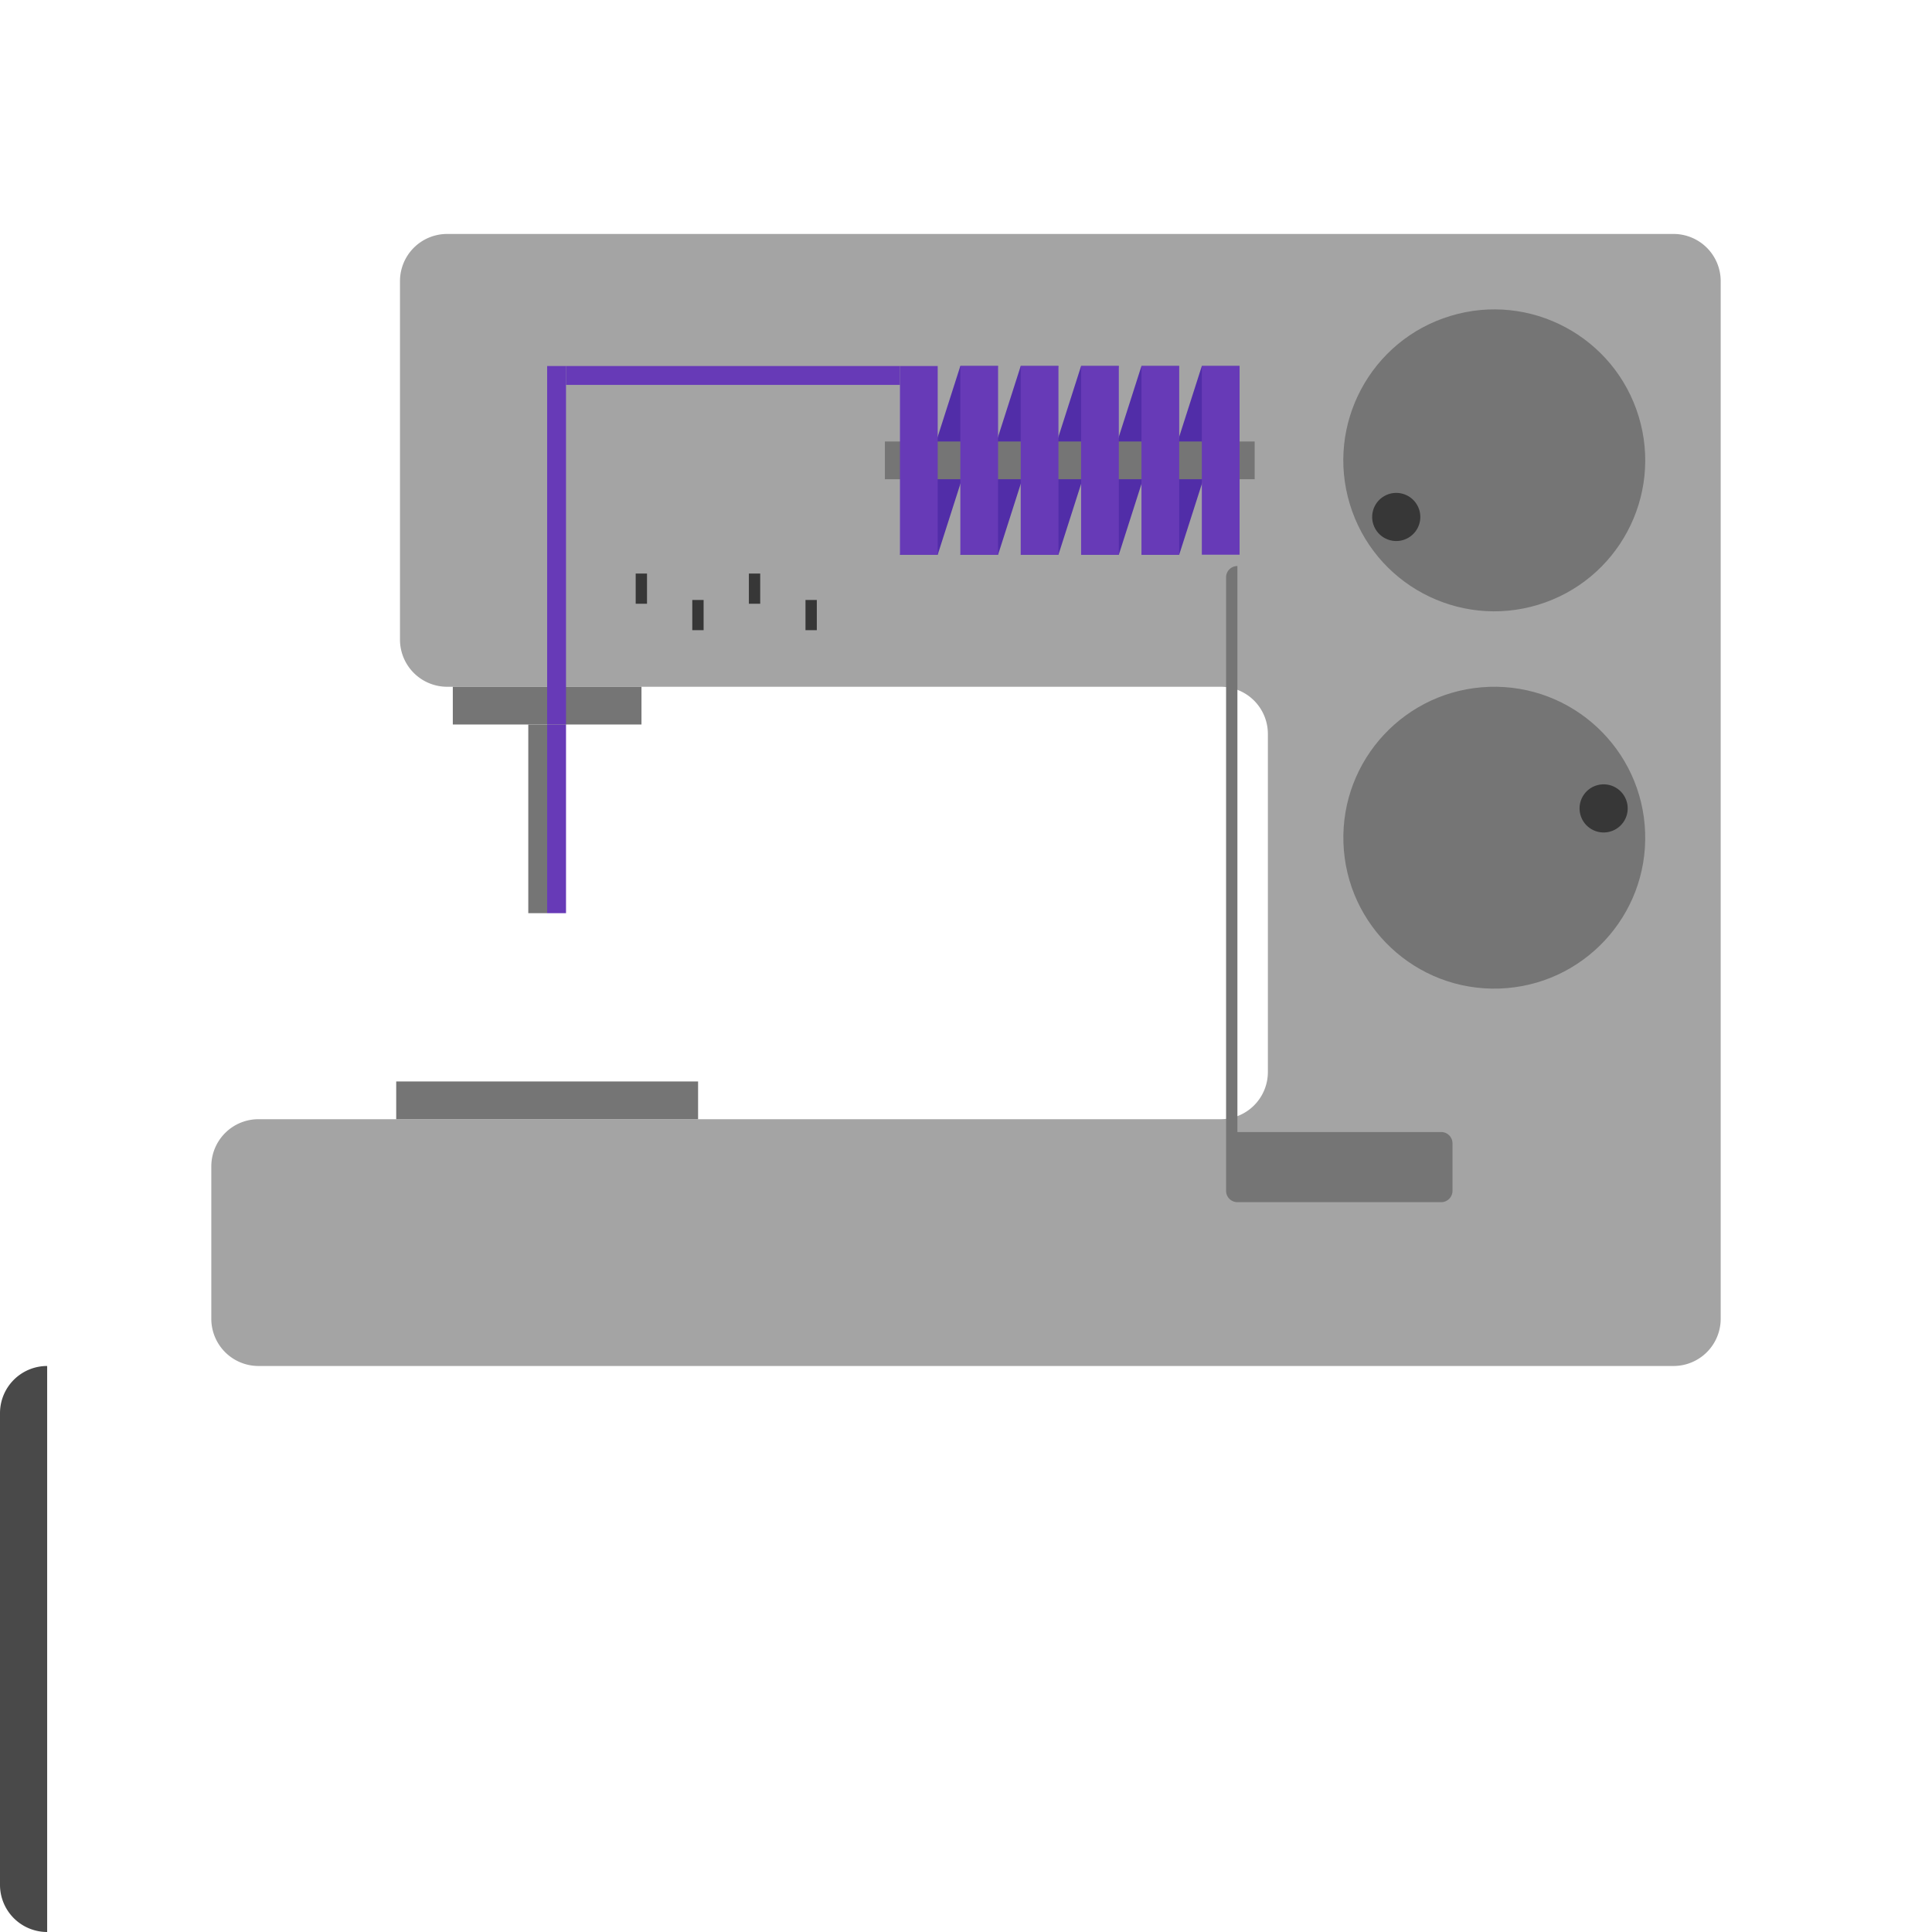 <?xml version="1.0" encoding="UTF-8" standalone="no"?>
<!-- Created with Inkscape (http://www.inkscape.org/) -->

<svg
   width="512"
   height="512"
   viewBox="0 0 512 512"
   version="1.1"
   id="svg5"
   inkscape:version="1.1.1 (3bf5ae0d25, 2021-09-20, custom)"
   sodipodi:docname="sewing.svg"
   xmlns:inkscape="http://www.inkscape.org/namespaces/inkscape"
   xmlns:sodipodi="http://sodipodi.sourceforge.net/DTD/sodipodi-0.dtd"
   xmlns="http://www.w3.org/2000/svg"
   xmlns:svg="http://www.w3.org/2000/svg">
  <sodipodi:namedview
     id="namedview7"
     pagecolor="#ffffff"
     bordercolor="#666666"
     borderopacity="1.0"
     inkscape:pageshadow="2"
     inkscape:pageopacity="0.0"
     inkscape:pagecheckerboard="0"
     inkscape:document-units="px"
     showgrid="false"
     inkscape:snap-bbox="true"
     inkscape:bbox-paths="true"
     inkscape:bbox-nodes="true"
     inkscape:snap-bbox-edge-midpoints="true"
     inkscape:snap-bbox-midpoints="true"
     showguides="false"
     inkscape:zoom="2.8284271"
     inkscape:cx="193.74726"
     inkscape:cy="186.67619"
     inkscape:window-width="1920"
     inkscape:window-height="994"
     inkscape:window-x="0"
     inkscape:window-y="22"
     inkscape:window-maximized="1"
     inkscape:current-layer="layer4" />
  <defs
     id="defs2">
    <inkscape:path-effect
       effect="fillet_chamfer"
       id="path-effect17427"
       is_visible="true"
       lpeversion="1"
       satellites_param="F,0,0,1,0,3,0,1 @ F,0,0,1,0,3,0,1 @ F,0,0,1,0,3,0,1 @ F,0,0,1,0,3,0,1"
       unit="px"
       method="auto"
       mode="F"
       radius="3"
       chamfer_steps="1"
       flexible="false"
       use_knot_distance="true"
       apply_no_radius="true"
       apply_with_radius="true"
       only_selected="false"
       hide_knots="false" />
    <inkscape:path-effect
       effect="fillet_chamfer"
       id="path-effect12669"
       is_visible="true"
       lpeversion="1"
       satellites_param="F,0,0,1,0,12.5,0,1 @ F,0,0,1,0,12.5,0,1 @ F,0,0,1,0,12.5,0,1 @ F,0,0,1,0,12.5,0,1 @ F,0,0,1,0,12.5,0,1 @ F,0,0,1,0,12.5,0,1 @ F,0,0,1,0,12.5,0,1 @ F,0,0,1,0,12.5,0,1 @ F,0,0,1,0,12.5,0,1 @ F,0,0,1,0,12.5,0,1 @ F,0,0,1,0,12.5,0,1"
       unit="px"
       method="auto"
       mode="F"
       radius="12.5"
       chamfer_steps="1"
       flexible="false"
       use_knot_distance="true"
       apply_no_radius="true"
       apply_with_radius="true"
       only_selected="false"
       hide_knots="false" />
    <inkscape:path-effect
       effect="fillet_chamfer"
       id="path-effect1396"
       is_visible="true"
       lpeversion="1"
       satellites_param="F,0,0,1,0,12.5,0,1 @ F,0,0,1,0,12.5,0,1 @ F,0,0,1,0,12.5,0,1 @ F,0,0,1,0,12.5,0,1"
       unit="px"
       method="auto"
       mode="F"
       radius="12.5"
       chamfer_steps="1"
       flexible="false"
       use_knot_distance="true"
       apply_no_radius="true"
       apply_with_radius="true"
       only_selected="false"
       hide_knots="false" />
    <inkscape:path-effect
       effect="fillet_chamfer"
       id="path-effect8376"
       is_visible="true"
       lpeversion="1"
       satellites_param="F,0,0,1,0,30,0,1 @ F,0,0,1,0,30,0,1 @ F,0,0,1,0,30,0,1 @ F,0,0,1,0,30,0,1"
       unit="px"
       method="auto"
       mode="F"
       radius="30"
       chamfer_steps="1"
       flexible="false"
       use_knot_distance="true"
       apply_no_radius="true"
       apply_with_radius="true"
       only_selected="false"
       hide_knots="false" />
    <filter
       style="color-interpolation-filters:sRGB;"
       inkscape:label="Blur"
       id="filter11775"
       x="-0.011"
       y="-0.021"
       width="1.023"
       height="1.043">
      <feGaussianBlur
         stdDeviation="0.5 0.5"
         result="blur"
         id="feGaussianBlur11773" />
    </filter>
  </defs>
  <g
     inkscape:label="Layer 1"
     inkscape:groupmode="layer"
     id="layer1"
     style="display:inline"
     sodipodi:insensitive="true">
    <path
       style="fill:#494949;fill-opacity:1;fill-rule:evenodd;stroke-width:0.965"
       id="rect31"
       width="512"
       height="150"
       x="0"
       y="362"
       inkscape:path-effect="#path-effect1396"
       d="m 12.5,362 h 487 a 12.5,12.5 45 0 1 12.5,12.5 v 125 A 12.5,12.5 135 0 1 499.5,512 H 12.5 A 12.5,12.5 45 0 1 0,499.5 v -125 A 12.5,12.5 135 0 1 12.5,362 Z"
       sodipodi:type="rect" />
    <path
       id="rect1420"
       style="fill:#a4a4a4;fill-opacity:1;stroke-width:0.987"
       d="m 106,74.5 0,95 a 12.5,12.5 45 0 0 12.5,12.5 h 205 a 12.5,12.5 45 0 1 12.5,12.5 l 0,89.6 a 12.5,12.5 135 0 1 -12.5,12.5 h -255 a 12.5,12.5 135 0 0 -12.5,12.5 V 349.5 A 12.5,12.5 45 0 0 68.5,362 h 375 A 12.5,12.5 135 0 0 456,349.5 V 309.1 194.5 74.5 A 12.5,12.5 45 0 0 443.5,62 l -95,0 h -230 A 12.5,12.5 135 0 0 106,74.5 Z"
       inkscape:original-d="M 106,62 V 182 H 336 V 296.59961 H 56 V 362 H 456 V 296.59961 182 62 H 336 Z"
       inkscape:path-effect="#path-effect12669" />
    <g
       id="g27781">
      <rect
         style="fill:#757575;fill-opacity:1;stroke-width:0.414"
         id="rect1619"
         width="5"
         height="50"
         x="140"
         y="192" />
      <rect
         style="display:inline;fill:#673ab7;fill-opacity:1;stroke-width:0.414"
         id="rect1619-5"
         width="5"
         height="50"
         x="145"
         y="192" />
    </g>
    <rect
       style="fill:#757575;fill-opacity:1;stroke-width:0.586"
       id="rect1619-3"
       width="10"
       height="50"
       x="-192"
       y="120"
       transform="rotate(-90)" />
    <rect
       style="fill:#757575;fill-opacity:1;stroke-width:0.741"
       id="rect1619-3-5"
       width="10"
       height="80"
       x="-296.6"
       y="105"
       transform="rotate(-90)" />
    <path
       style="fill:#757575;fill-opacity:1;stroke-width:0.969"
       id="rect12815-3"
       width="60"
       height="18.586"
       x="162.463"
       y="150"
       inkscape:path-effect="#path-effect17427"
       d="m 165.463,150 h 54 a 3,3 45 0 1 3,3 v 12.586 a 3,3 135 0 1 -3,3 h -54 a 3,3 45 0 1 -3,-3 V 153 a 3,3 135 0 1 3,-3 z"
       sodipodi:type="rect" />
    <rect
       style="fill:#373737;fill-opacity:1;stroke-width:1.079"
       id="rect14523-2"
       width="3"
       height="8"
       x="168.463"
       y="152" />
    <rect
       style="fill:#373737;fill-opacity:1;stroke-width:1.079"
       id="rect14523-2-4"
       width="3"
       height="8"
       x="183.463"
       y="159" />
    <rect
       style="fill:#373737;fill-opacity:1;stroke-width:1.079"
       id="rect14523-2-7"
       width="3"
       height="8"
       x="198.463"
       y="152" />
    <rect
       style="fill:#373737;fill-opacity:1;stroke-width:1.079"
       id="rect14523-2-4-8"
       width="3"
       height="8"
       x="213.463"
       y="159" />
  </g>
  <g
     inkscape:groupmode="layer"
     id="layer6"
     inkscape:label="Layer 5"
     style="display:inline"
     sodipodi:insensitive="true" />
  <g
     inkscape:groupmode="layer"
     id="layer4"
     inkscape:label="Layer 4"
     style="display:inline">
    <path
       style="display:inline;fill:#512da8;fill-opacity:1"
       d="m 238.5,147 16,-50 h 10 l -16,50 z"
       id="path13276" />
    <path
       style="display:inline;fill:#512da8;fill-opacity:1"
       d="m 270.5,147 16,-50 h 10 l -16,50 z"
       id="path13276-0" />
    <path
       style="display:inline;fill:#512da8;fill-opacity:1"
       d="m 286.5,147 16,-50 h 10 l -16,50 z"
       id="path13276-23" />
    <path
       style="display:inline;fill:#512da8;fill-opacity:1"
       d="m 302.5,147 16,-50 h 10 l -16,50 z"
       id="path13276-7" />
    <path
       style="display:inline;fill:#512da8;fill-opacity:1"
       d="m 254.5,147 16,-50 h 10 l -16,50 z"
       id="path13276-2" />
    <rect
       style="fill:#673ab7;fill-opacity:1;stroke-width:0.71"
       id="rect14088"
       width="5"
       height="95"
       x="145"
       y="97" />
    <rect
       style="fill:#673ab7;fill-opacity:1;stroke-width:0.739"
       id="rect14090"
       width="88.5"
       height="5"
       x="150"
       y="97" />
  </g>
  <g
     inkscape:groupmode="layer"
     id="layer3"
     inkscape:label="Layer 3"
     style="display:inline"
     sodipodi:insensitive="true">
    <rect
       style="display:inline;fill:#757575;fill-opacity:1;stroke-width:1.132"
       id="rect2301"
       width="98"
       height="10"
       x="234.5"
       y="117" />
  </g>
  <g
     inkscape:groupmode="layer"
     id="layer2"
     inkscape:label="Layer 2"
     style="display:inline"
     sodipodi:insensitive="true">
    <rect
       style="fill:#673ab7;fill-opacity:1;stroke-width:1.061"
       id="rect2179-1-2-7-0-9-3"
       width="10"
       height="50"
       x="238.5"
       y="97" />
    <g
       id="g26685"
       transform="rotate(-165,396,122)">
      <g
         id="g26211"
         transform="rotate(92.651,396,122)">
        <circle
           style="fill:#757575;fill-opacity:1;stroke-width:1.067"
           id="path17737"
           cx="325.045"
           cy="-256.993"
           r="40"
           transform="rotate(55.454)" />
      </g>
      <circle
         style="fill:#373737;fill-opacity:1"
         id="path21864"
         cx="366.281"
         cy="-223.747"
         r="6.381"
         inkscape:transform-center-y="-29.721357"
         transform="rotate(45)" />
    </g>
    <g
       id="g26680"
       transform="rotate(30,396,222)">
      <circle
         style="fill:#757575;fill-opacity:1;stroke-width:1.067"
         id="path17737-06"
         cx="-218.916"
         cy="-397.713"
         r="40"
         transform="rotate(148.105)" />
      <circle
         style="fill:#373737;fill-opacity:1"
         id="path21864-3"
         cx="436.992"
         cy="-153.037"
         r="6.381"
         inkscape:transform-center-y="-29.721357"
         transform="rotate(45)" />
    </g>
    <rect
       style="display:inline;fill:#673ab7;fill-opacity:1;stroke-width:1.061"
       id="rect2179-1-2-7-0-9-3-6"
       width="10"
       height="50"
       x="254.5"
       y="97" />
    <rect
       style="display:inline;fill:#673ab7;fill-opacity:1;stroke-width:1.061"
       id="rect2179-1-2-7-0-9-3-0"
       width="10"
       height="50"
       x="270.5"
       y="97" />
    <rect
       style="display:inline;fill:#673ab7;fill-opacity:1;stroke-width:1.061"
       id="rect2179-1-2-7-0-9-3-6-6"
       width="10"
       height="50"
       x="286.5"
       y="97" />
    <rect
       style="display:inline;fill:#673ab7;fill-opacity:1;stroke-width:1.061"
       id="rect2179-1-2-7-0-9-3-61"
       width="10"
       height="50"
       x="302.5"
       y="97" />
    <rect
       style="display:inline;fill:#673ab7;fill-opacity:1;stroke-width:1.061"
       id="rect2179-1-2-7-0-9-3-6-8"
       width="10"
       height="50"
       x="318.5"
       y="97" />
  </g>
</svg>
